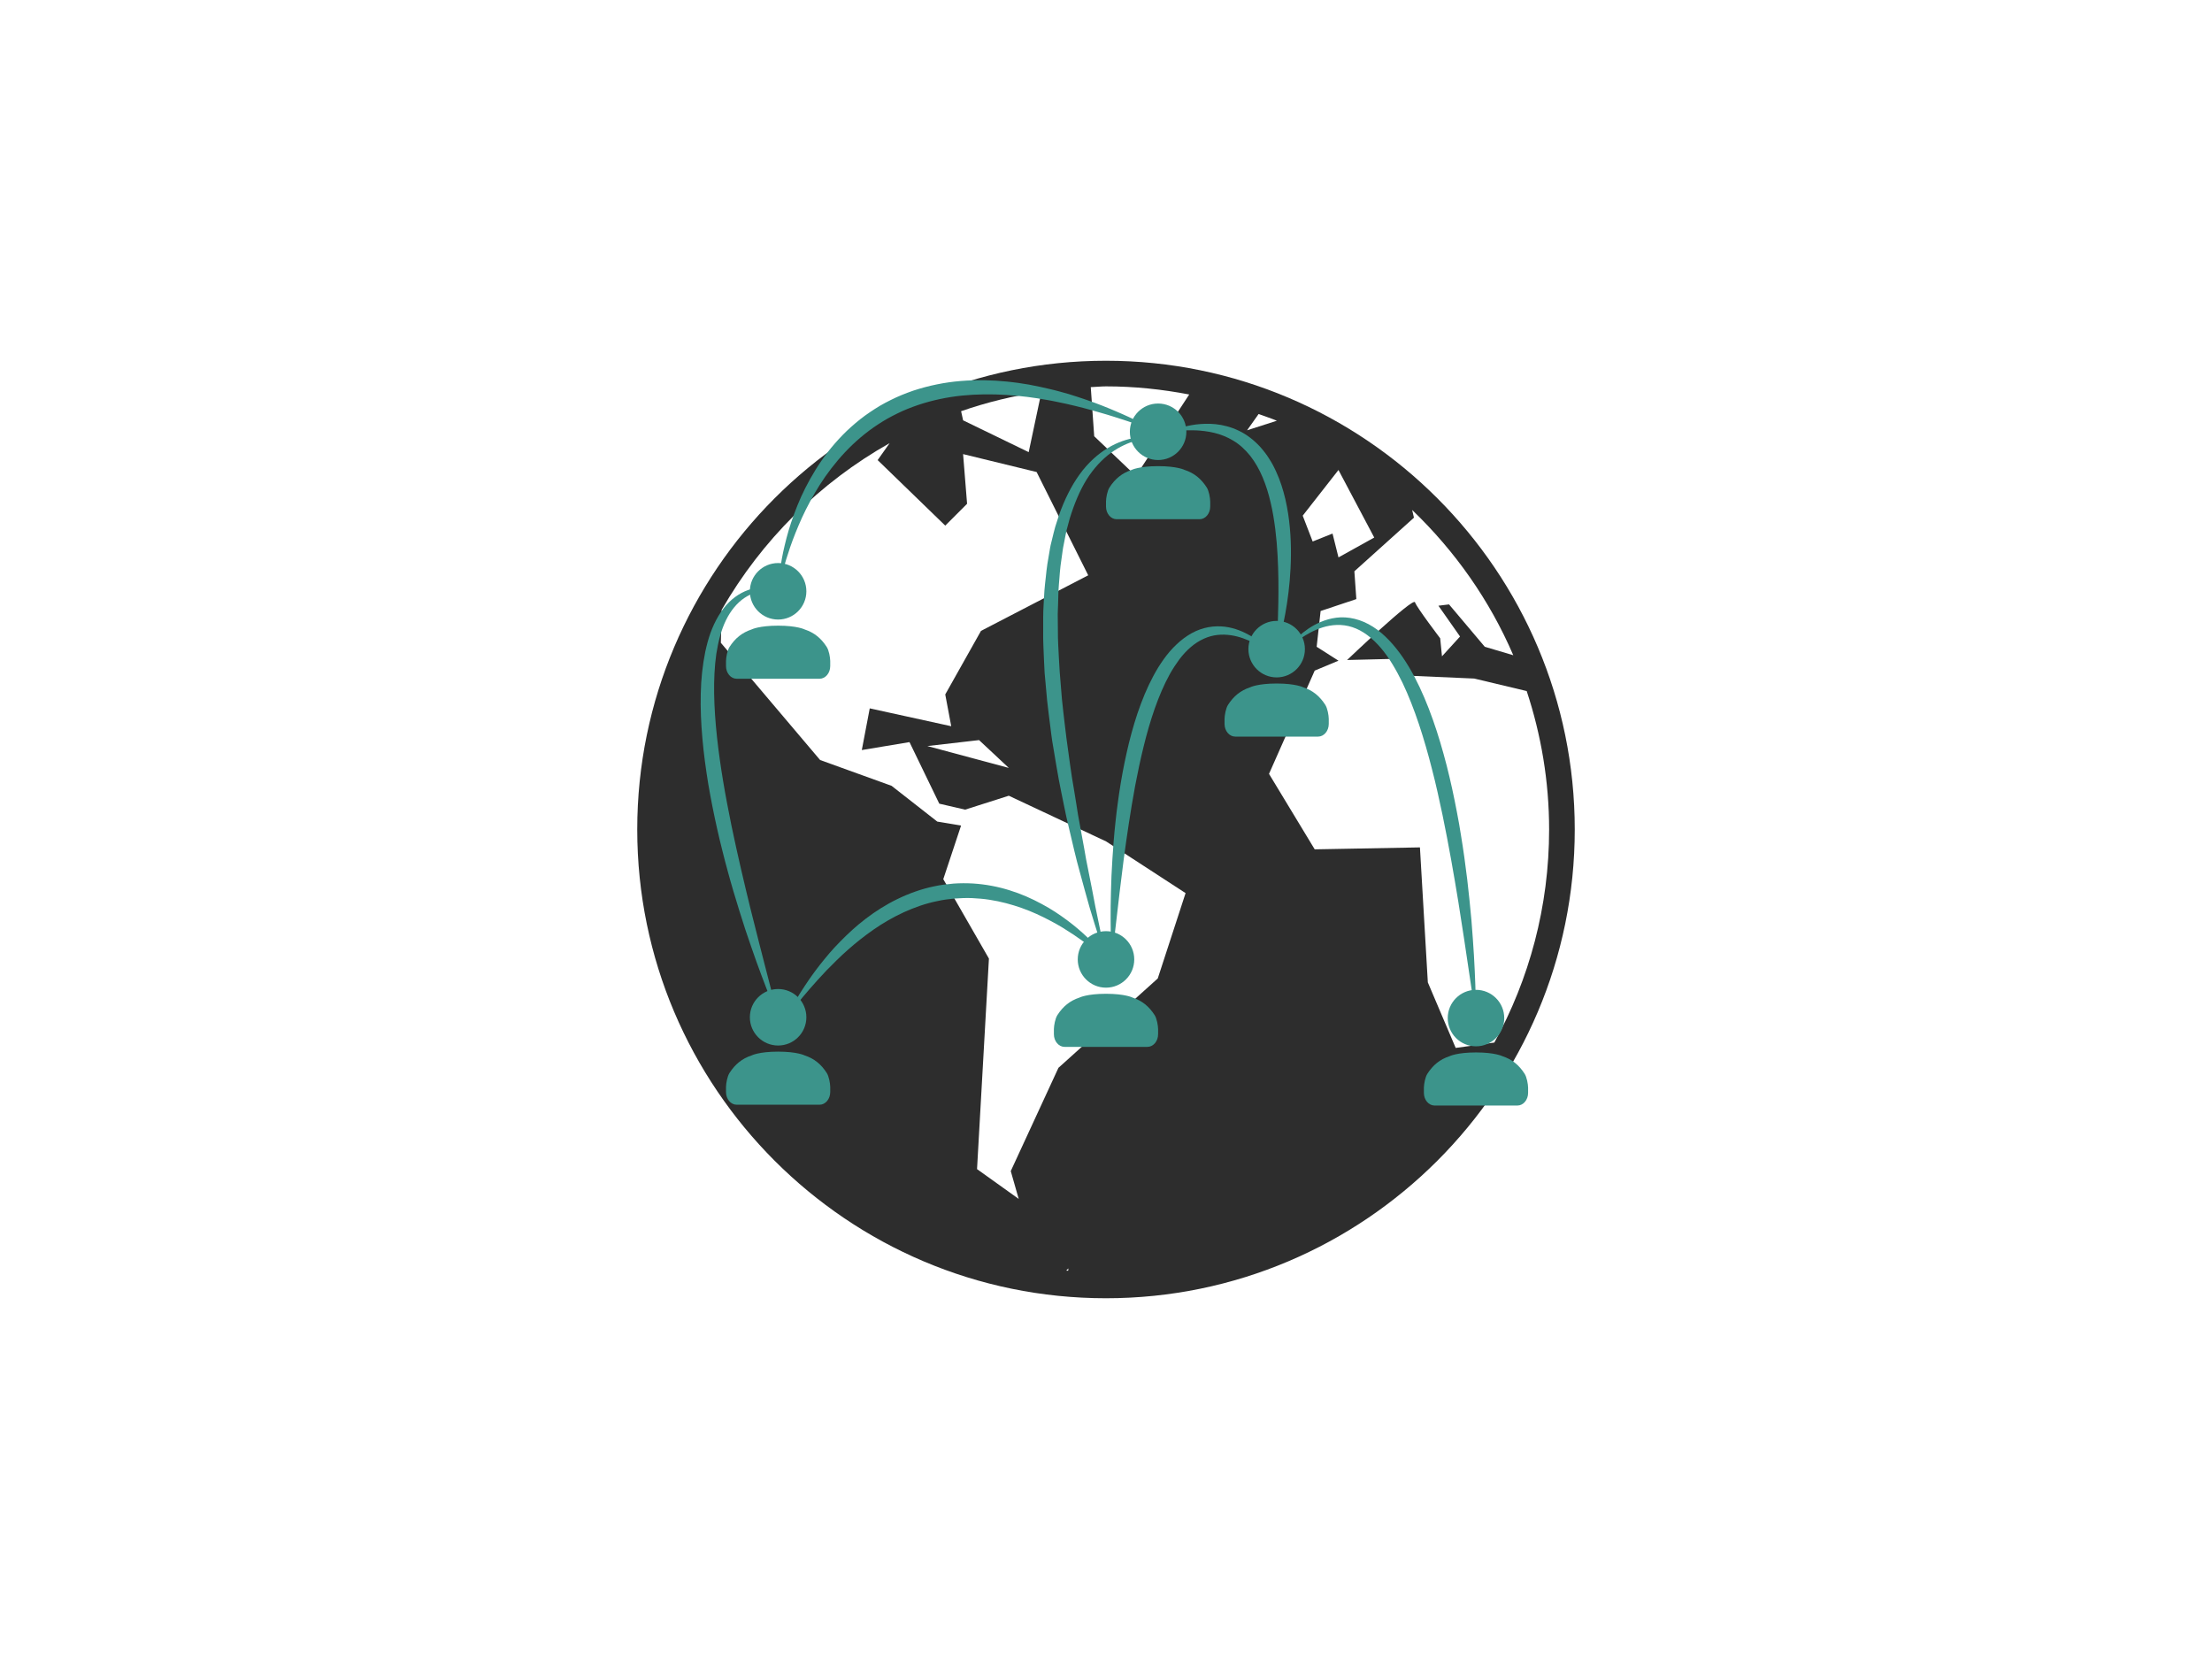 <?xml version="1.0" encoding="utf-8"?>
<!-- Generator: Adobe Illustrator 16.0.4, SVG Export Plug-In . SVG Version: 6.00 Build 0)  -->
<!DOCTYPE svg PUBLIC "-//W3C//DTD SVG 1.1//EN" "http://www.w3.org/Graphics/SVG/1.1/DTD/svg11.dtd">
<svg version="1.1" id="Layer_1" xmlns="http://www.w3.org/2000/svg" xmlns:xlink="http://www.w3.org/1999/xlink" x="0px" y="0px"
	 width="1024px" height="768px" viewBox="0 0 1024 768" enable-background="new 0 0 1024 768" xml:space="preserve">
<g id="Capa_25">
	<path fill="#2D2D2D" d="M511.975,167C392.354,167,295,264.345,295,384s97.354,217,216.975,217C631.646,601,729,503.655,729,384
		S631.646,167,511.975,167z M700.536,303.328l-13.19-3.92l-16.546-19.61l-4.907,0.605l10.002,14.254l-8.354,9.172l-0.835-8.342
		c0,0-10.8-14.177-11.659-16.673c-0.836-2.501-31.436,26.723-31.436,26.723l25.133-0.615l5.51,7.964l28.21,1.233l24.29,5.79
		c6.662,20.19,10.379,41.695,10.379,64.087c0,35.732-9.214,69.342-25.354,98.637l-17.898,2.479l-12.893-30.333l-3.657-62.498
		l-48.715,0.903l-21.149-34.937l21.149-47.799l11.007-4.599l-10.1-6.438l1.83-16.555l16.534-5.518l-0.907-12.863l27.578-24.824
		l-0.817-3.56C673.517,255.042,689.597,277.814,700.536,303.328z M494.496,588.251c-0.288-0.025-0.615-0.017-0.903-0.046l0.996-1.03
		L494.496,588.251z M582.644,191.667c2.806,1.038,5.7,1.945,8.46,3.103l-13.787,4.42L582.644,191.667z M636.174,248.841
		l-16.551,9.197l-2.755-11.036l-9.197,3.675l-4.607-11.957l16.551-21.148L636.174,248.841z M550.526,182.622l-24.685,37.708
		l-19.301-18.381l-1.594-22.734c2.353-0.072,4.671-0.356,7.027-0.356C525.173,178.858,538.031,180.228,550.526,182.622z
		 M482.15,181.287l-5.938,28.023l-30.367-14.728l-0.924-4.226C456.868,186.204,469.312,183.173,482.15,181.287z M411.833,205.145
		l-5.543,7.841l31.295,30.333l10.104-10.104l-1.848-22.997l34.042,8.294l23.887,47.809l-49.639,25.734l-16.547,29.422l2.768,14.707
		l-37.721-8.265l-3.675,19.301l22.073-3.683l13.796,28.503l11.956,2.768l20.226-6.447l45.053,21.158l36.78,23.925l-12.877,39.514
		l-45.977,41.365l-22.073,47.808l3.679,12.876l-19.289-13.791l5.506-97.464l-21.132-36.763l8.239-24.815l-11.011-1.839
		l-21.166-16.559l-33.084-11.952L333.7,297.568l0.398-15.278C352.599,250.087,379.49,223.353,411.833,205.145z M467.011,355.493
		l-37.699-10.121l23.921-2.759L467.011,355.493z"/>
</g>
<g>
	<path fill="#3C948B" d="M382.719,496.693c-2.596-4.022-5.742-6.635-10.24-8.114c0,0-3.393-1.745-12.26-1.745
		c-8.87,0-12.263,1.745-12.263,1.745c-4.498,1.495-7.644,4.092-10.243,8.114c-1.028,1.583-1.585,4.767-1.622,6.469
		c0.014,0.442,0,0.956,0,1.468v2.935v-2.025c0,3.244,2.214,5.869,4.945,5.869h38.354c2.734,0,4.945-2.625,4.945-5.869v2.025v-2.935
		c0-0.512-0.009-1.025,0-1.468C384.302,501.46,383.748,498.276,382.719,496.693"/>
	<circle fill="#3C948B" cx="360.214" cy="470.924" r="13.078"/>
</g>
<g>
	<path fill="#3C948B" d="M382.719,299.497c-2.596-4.022-5.742-6.635-10.24-8.114c0,0-3.393-1.745-12.26-1.745
		c-8.87,0-12.263,1.745-12.263,1.745c-4.498,1.495-7.644,4.092-10.243,8.114c-1.028,1.583-1.585,4.767-1.622,6.469
		c0.014,0.442,0,0.956,0,1.468v2.935v-2.025c0,3.244,2.214,5.869,4.945,5.869h38.354c2.734,0,4.945-2.625,4.945-5.869v2.025v-2.935
		c0-0.512-0.009-1.025,0-1.468C384.302,304.264,383.748,301.08,382.719,299.497"/>
	<circle fill="#3C948B" cx="360.214" cy="273.728" r="13.078"/>
</g>
<g>
	<path fill="#3C948B" d="M534.505,469.912c-2.597-4.022-5.741-6.635-10.239-8.114c0,0-3.394-1.745-12.261-1.745
		c-8.87,0-12.263,1.745-12.263,1.745c-4.498,1.495-7.644,4.092-10.243,8.114c-1.028,1.583-1.585,4.767-1.622,6.469
		c0.014,0.442,0,0.956,0,1.468v2.935v-2.025c0,3.244,2.214,5.869,4.945,5.869h38.354c2.734,0,4.945-2.625,4.945-5.869v2.025v-2.935
		c0-0.512-0.009-1.025,0-1.468C536.088,474.679,535.533,471.495,534.505,469.912"/>
	<circle fill="#3C948B" cx="512" cy="444.143" r="13.078"/>
</g>
<g>
	<path fill="#3C948B" d="M558.627,225.651c-2.596-4.022-5.741-6.635-10.239-8.114c0,0-3.394-1.745-12.261-1.745
		c-8.869,0-12.263,1.745-12.263,1.745c-4.498,1.495-7.644,4.092-10.243,8.114c-1.027,1.583-1.585,4.767-1.621,6.469
		c0.014,0.442,0,0.956,0,1.468v2.935v-2.025c0,3.244,2.214,5.869,4.945,5.869h38.354c2.734,0,4.945-2.625,4.945-5.869v2.025v-2.935
		c0-0.512-0.009-1.025,0-1.468C560.211,230.418,559.656,227.234,558.627,225.651"/>
	<circle fill="#3C948B" cx="536.123" cy="199.882" r="13.079"/>
</g>
<g>
	<path fill="#3C948B" d="M613.506,326.278c-2.597-4.022-5.742-6.635-10.24-8.114c0,0-3.393-1.745-12.26-1.745
		c-8.871,0-12.264,1.745-12.264,1.745c-4.498,1.495-7.644,4.092-10.242,8.114c-1.028,1.583-1.586,4.767-1.622,6.469
		c0.014,0.442,0,0.956,0,1.468v2.935v-2.025c0,3.244,2.214,5.869,4.945,5.869h38.354c2.734,0,4.945-2.625,4.945-5.869v2.025v-2.935
		c0-0.512-0.01-1.025,0-1.468C615.088,331.045,614.534,327.861,613.506,326.278"/>
	<circle fill="#3C948B" cx="591" cy="300.509" r="13.078"/>
</g>
<g>
	<path fill="#3C948B" d="M705.786,497.066c-2.597-4.022-5.742-6.635-10.24-8.114c0,0-3.393-1.745-12.261-1.745
		c-8.869,0-12.263,1.745-12.263,1.745c-4.498,1.495-7.644,4.092-10.243,8.114c-1.027,1.583-1.585,4.767-1.621,6.469
		c0.014,0.442,0,0.956,0,1.468v2.935v-2.025c0,3.244,2.214,5.869,4.945,5.869h38.354c2.734,0,4.945-2.625,4.945-5.869v2.025v-2.935
		c0-0.512-0.01-1.025,0-1.468C707.368,501.833,706.814,498.649,705.786,497.066"/>
	<circle fill="#3C948B" cx="683.28" cy="471.297" r="13.078"/>
</g>
<g>
	<path fill="#3C948B" d="M536.123,199.881c0,0-0.857-0.3-2.465-0.861c-1.605-0.561-3.95-1.438-6.949-2.459
		c-1.497-0.508-3.155-1.07-4.96-1.684c-1.813-0.583-3.773-1.215-5.868-1.89c-2.084-0.699-4.342-1.318-6.705-2.01
		c-2.355-0.716-4.858-1.368-7.459-2.071c-2.597-0.721-5.344-1.295-8.159-1.979c-2.845-0.548-5.747-1.282-8.779-1.765
		c-6.036-1.114-12.448-1.935-19.074-2.349c-6.626-0.41-13.476-0.374-20.345,0.313c-6.865,0.703-13.729,2.135-20.318,4.34
		c-3.281,1.131-6.526,2.383-9.615,3.93c-1.572,0.719-3.06,1.592-4.583,2.387c-1.469,0.891-2.976,1.715-4.38,2.689
		c-5.719,3.739-10.863,8.17-15.349,12.955c-4.483,4.79-8.353,9.898-11.619,15.025c-3.238,5.146-5.953,10.262-8.2,15.122
		c-2.204,4.878-4.029,9.463-5.46,13.601c-1.421,4.142-2.535,7.809-3.357,10.859c-1.646,6.103-2.265,9.691-2.265,9.691
		s0.002-0.91,0.118-2.612c0.13-1.699,0.315-4.202,0.783-7.358c0.456-3.158,1.095-6.992,2.149-11.328
		c1.018-4.344,2.402-9.204,4.316-14.384c0.955-2.591,2.036-5.261,3.243-7.995c1.24-2.718,2.627-5.486,4.183-8.269
		c3.114-5.56,6.87-11.22,11.499-16.511c2.309-2.646,4.791-5.236,7.513-7.641c2.703-2.423,5.577-4.74,8.671-6.801
		c1.511-1.083,3.131-2.014,4.717-3.008c1.637-0.906,3.258-1.86,4.964-2.654c3.358-1.7,6.877-3.094,10.438-4.331
		c7.162-2.357,14.581-3.868,21.92-4.458c7.339-0.614,14.576-0.43,21.484,0.268c1.723,0.207,3.438,0.365,5.123,0.609
		c1.68,0.266,3.343,0.527,4.989,0.787c3.266,0.644,6.461,1.253,9.525,2.025c3.085,0.688,6.029,1.558,8.886,2.35
		c2.818,0.922,5.565,1.725,8.144,2.661c5.189,1.778,9.85,3.651,13.928,5.411c2.033,0.9,3.955,1.679,5.688,2.516
		c1.732,0.831,3.323,1.594,4.761,2.283c1.443,0.672,2.698,1.33,3.789,1.909c1.093,0.573,2.022,1.061,2.775,1.456
		C535.321,199.453,536.123,199.881,536.123,199.881z"/>
</g>
<g>
	<path fill="#3C948B" d="M591,300.508c0,0,0.106-2.165,0.294-5.955c0.161-3.781,0.379-9.168,0.483-15.6
		c0.102-6.43,0.095-13.912-0.349-21.85c-0.115-1.984-0.257-3.996-0.42-6.026c-0.19-2.027-0.394-4.075-0.646-6.127
		c-0.523-4.101-1.171-8.237-2.142-12.265c-0.915-4.041-2.141-7.973-3.684-11.648c-1.536-3.684-3.468-7.058-5.734-9.979
		c-2.308-2.872-4.938-5.311-7.849-7.042c-2.885-1.769-5.957-2.944-8.931-3.656c-2.977-0.724-5.839-1.001-8.399-1.141
		c-2.563-0.064-4.837-0.036-6.708,0.104c-0.939,0.07-1.778,0.133-2.508,0.188c-0.729,0.083-1.35,0.153-1.854,0.21
		c-1.015,0.104-1.556,0.16-1.556,0.16s0.509-0.191,1.463-0.552c0.481-0.175,1.074-0.391,1.771-0.645
		c0.706-0.229,1.525-0.468,2.447-0.733c1.847-0.521,4.13-1.05,6.815-1.434c2.69-0.318,5.789-0.505,9.203-0.158
		c3.402,0.347,7.121,1.263,10.767,3.023c3.662,1.727,7.12,4.406,10.076,7.666c1.447,1.649,2.828,3.416,4.001,5.319
		c0.633,0.931,1.145,1.923,1.721,2.896c0.493,1.004,1.045,1.998,1.485,3.031c1.899,4.096,3.256,8.437,4.286,12.801
		c1.012,4.375,1.676,8.785,2.068,13.128c0.414,4.342,0.55,8.615,0.512,12.735c-0.063,8.242-0.835,15.866-1.814,22.332
		c-0.977,6.47-2.178,11.783-3.139,15.469c-0.457,1.846-0.904,3.279-1.188,4.257C591.181,299.993,591,300.508,591,300.508z"/>
</g>
<g>
	<path fill="#3C948B" d="M537.332,202.778c0,0-1.059-0.132-3.034-0.079c-1.97,0.049-4.866,0.335-8.377,1.29
		c-3.5,0.963-7.588,2.727-11.628,5.649c-4.029,2.931-7.936,7.062-11.203,12.242c-3.244,5.206-5.8,11.407-7.875,18.16
		c-0.462,1.71-0.932,3.443-1.406,5.197c-0.432,1.768-0.726,3.6-1.103,5.425c-0.179,0.915-0.359,1.835-0.541,2.76
		c-0.181,0.924-0.275,1.876-0.418,2.819c-0.264,1.893-0.53,3.802-0.798,5.728c-0.268,1.925-0.344,3.902-0.527,5.872
		c-0.14,1.977-0.362,3.957-0.438,5.967c-0.056,2.012-0.112,4.036-0.169,6.07c-0.043,2.035-0.207,4.072-0.138,6.133
		c0.02,2.059,0.039,4.124,0.059,6.196c0.034,2.072-0.008,4.148,0.142,6.233c0.234,4.168,0.397,8.352,0.689,12.533
		c0.34,4.183,0.68,8.365,1.019,12.532c0.391,4.164,0.939,8.302,1.395,12.414c0.439,4.114,1.031,8.181,1.586,12.204
		c0.576,4.021,1.061,8.006,1.69,11.904c0.642,3.898,1.323,7.723,1.898,11.485c0.296,1.88,0.59,3.739,0.88,5.575
		c0.334,1.83,0.665,3.638,0.991,5.422c0.655,3.567,1.292,7.038,1.907,10.396c0.294,1.683,0.584,3.337,0.869,4.96
		c0.321,1.617,0.637,3.203,0.946,4.757c1.264,6.21,2.349,11.924,3.308,16.992c1.044,5.052,1.955,9.456,2.705,13.083
		c0.753,3.628,1.284,6.497,1.672,8.446c0.37,1.954,0.567,2.997,0.567,2.997s-0.333-1.006-0.956-2.894
		c-0.604-1.892-1.531-4.658-2.631-8.201c-1.106-3.541-2.494-7.833-3.957-12.791c-1.403-4.974-2.982-10.59-4.626-16.74
		c-1.743-6.127-3.228-12.866-4.924-19.966c-0.415-1.777-0.835-3.58-1.26-5.404c-0.381-1.834-0.768-3.691-1.158-5.568
		c-0.798-3.752-1.52-7.604-2.306-11.513c-0.75-3.915-1.359-7.927-2.06-11.974c-0.34-2.025-0.683-4.062-1.027-6.11
		c-0.331-2.05-0.541-4.132-0.819-6.21c-0.504-4.165-1.098-8.351-1.537-12.576c-0.383-4.235-0.767-8.486-1.151-12.737
		c-0.257-4.265-0.384-8.543-0.581-12.796c-0.131-2.124-0.07-4.259-0.084-6.381c0-2.123,0.001-4.24,0.001-6.35
		c0.007-4.217,0.368-8.411,0.573-12.543c0.14-2.067,0.427-4.12,0.631-6.157c0.249-2.036,0.389-4.062,0.724-6.06
		c0.337-1.995,0.672-3.975,1.003-5.935c0.182-0.978,0.296-1.958,0.531-2.919c0.235-0.959,0.47-1.914,0.703-2.863
		c0.485-1.895,0.886-3.781,1.428-5.616c0.588-1.823,1.17-3.624,1.743-5.401c2.484-7.047,5.659-13.47,9.521-18.81
		c3.844-5.356,8.468-9.464,13.042-12.213c4.572-2.789,9.085-4.153,12.799-4.778c3.731-0.639,6.705-0.51,8.689-0.338
		C536.306,202.491,537.332,202.778,537.332,202.778z"/>
</g>
<g>
	<path fill="#3C948B" d="M594.575,301.925c0,0,0.502-0.773,1.592-2.12c1.108-1.325,2.756-3.283,5.215-5.432
		c2.452-2.135,5.656-4.61,9.977-6.435c2.152-0.907,4.582-1.646,7.255-1.986c2.67-0.358,5.577-0.178,8.484,0.519
		c2.91,0.701,5.799,1.968,8.49,3.674c2.7,1.703,5.168,3.871,7.468,6.264c4.59,4.814,8.41,10.621,11.724,16.859
		c3.282,6.259,6.093,12.964,8.535,19.883c2.46,6.916,4.532,14.057,6.392,21.233c1.838,7.185,3.387,14.421,4.741,21.568
		c0.333,1.787,0.664,3.567,0.993,5.339c0.294,1.777,0.587,3.545,0.877,5.302c0.602,3.511,1.092,6.991,1.587,10.413
		c0.475,3.425,0.918,6.793,1.316,10.094c0.363,3.305,0.719,6.537,1.064,9.684c0.303,3.149,0.597,6.213,0.881,9.176
		c0.227,2.968,0.445,5.835,0.655,8.587c0.426,5.502,0.677,10.556,0.894,15.033c0.206,4.478,0.343,8.384,0.418,11.602
		c0.09,3.216,0.096,5.748,0.128,7.471c0.012,1.725,0.019,2.645,0.019,2.645s-0.146-0.908-0.42-2.612
		c-0.255-1.704-0.668-4.2-1.113-7.383c-0.946-6.351-2.298-15.423-3.919-26.309c-0.844-5.428-1.757-11.308-2.723-17.526
		c-0.518-3.101-1.049-6.285-1.592-9.54c-0.567-3.248-1.148-6.566-1.738-9.941c-1.225-6.736-2.519-13.688-3.987-20.709
		c-1.489-7.016-3.025-14.135-4.862-21.161c-1.782-7.039-3.784-14.01-6.021-20.757c-2.255-6.74-4.768-13.252-7.648-19.299
		c-2.938-5.996-6.169-11.609-10.059-16.157c-3.875-4.525-8.364-8.032-13.173-9.576c-4.794-1.592-9.682-1.163-13.745,0.114
		c-4.082,1.299-7.438,3.239-10.043,5.024c-2.603,1.808-4.518,3.451-5.776,4.615C595.201,301.247,594.575,301.925,594.575,301.925z"
		/>
</g>
<g>
	<path fill="#3C948B" d="M591,304.729c0,0-0.585-0.527-1.734-1.437c-1.144-0.916-2.887-2.177-5.177-3.62
		c-2.3-1.421-5.21-2.964-8.676-4.205c-3.461-1.21-7.565-2.011-11.843-1.535c-4.28,0.469-8.587,2.422-12.336,5.637
		c-1.877,1.606-3.623,3.506-5.233,5.612c-1.577,2.14-3.08,4.431-4.456,6.874c-2.713,4.919-5.003,10.35-7.002,16.014
		c-1.979,5.674-3.681,11.586-5.136,17.574c-1.491,5.982-2.737,12.041-3.892,18.03c-1.075,6.006-2.129,11.927-2.972,17.697
		c-0.873,5.763-1.672,11.353-2.373,16.664c-0.661,5.323-1.285,10.356-1.861,15.001c-1.083,9.326-1.986,17.098-2.618,22.537
		c-0.287,2.727-0.577,4.868-0.747,6.33c-0.189,1.461-0.29,2.24-0.29,2.24s-0.039-0.784-0.111-2.255
		c-0.054-1.471-0.173-3.63-0.242-6.376c-0.079-2.746-0.141-6.083-0.155-9.91c0.007-3.826-0.013-8.148,0.155-12.857
		c0.078-2.354,0.12-4.811,0.235-7.351c0.118-2.54,0.26-5.163,0.433-7.861c0.356-5.395,0.759-11.089,1.418-16.962
		c0.162-1.469,0.326-2.949,0.491-4.441c0.195-1.489,0.393-2.989,0.591-4.499c0.368-3.021,0.879-6.067,1.36-9.14
		c1.021-6.141,2.285-12.353,3.785-18.528c1.539-6.164,3.325-12.296,5.556-18.206c2.214-5.91,4.845-11.617,8.043-16.843
		c1.635-2.595,3.378-5.087,5.332-7.358c1.972-2.259,4.121-4.319,6.452-6.063c2.331-1.737,4.846-3.173,7.47-4.098
		c2.618-0.933,5.297-1.398,7.846-1.455c5.133-0.137,9.589,1.35,13.129,3.069c3.571,1.727,6.316,3.773,8.459,5.542
		c2.143,1.776,3.638,3.364,4.639,4.45C590.531,304.096,591,304.729,591,304.729z"/>
</g>
<g>
	<path fill="#3C948B" d="M364.037,273.727c0,0-0.853-0.242-2.48-0.465c-1.621-0.223-4.038-0.392-7.022-0.057
		c-2.968,0.352-6.529,1.34-9.895,3.584c-3.365,2.242-6.352,5.805-8.544,10.283c-2.216,4.48-3.581,9.854-4.49,15.619
		c-0.825,5.797-1.115,12.023-1.015,18.484c0.107,6.464,0.589,13.158,1.314,19.951c0.744,6.792,1.709,13.686,2.864,20.558
		c1.136,6.878,2.482,13.729,3.837,20.473c1.424,6.73,2.841,13.358,4.342,19.751c1.486,6.395,2.948,12.578,4.39,18.432
		c1.475,5.85,2.869,11.381,4.156,16.486c2.629,10.219,4.82,18.734,6.354,24.695c0.792,2.977,1.355,5.337,1.765,6.938
		c0.391,1.607,0.6,2.465,0.6,2.465s-0.342-0.812-0.982-2.338c-0.622-1.53-1.573-3.764-2.707-6.633
		c-1.141-2.866-2.5-6.358-4.006-10.384c-1.483-4.032-3.191-8.574-4.875-13.589c-0.849-2.505-1.77-5.104-2.657-7.816
		c-0.887-2.712-1.783-5.521-2.682-8.419c-1.791-5.796-3.658-11.921-5.378-18.321c-0.885-3.192-1.734-6.453-2.553-9.767
		c-0.86-3.302-1.622-6.674-2.406-10.068c-1.529-6.802-2.907-13.755-4.102-20.753c-1.137-7.008-2.103-14.057-2.709-21.049
		c-0.625-6.988-0.913-13.917-0.755-20.645c0.125-6.726,0.849-13.254,2.08-19.371c0.66-3.054,1.434-6.011,2.443-8.802
		c1.006-2.791,2.241-5.416,3.658-7.811c1.426-2.389,3.047-4.557,4.878-6.352c1.825-1.798,3.813-3.242,5.82-4.31
		c4.036-2.166,8.041-2.688,11.179-2.676c3.172,0.014,5.583,0.606,7.181,1.049C363.24,273.337,364.037,273.727,364.037,273.727z"/>
</g>
<g>
	<path fill="#3C948B" d="M514.654,446.703c0,0-0.52-0.504-1.515-1.416c-0.991-0.918-2.491-2.211-4.408-3.828
		c-1.927-1.606-4.323-3.483-7.118-5.545c-2.802-2.055-6.056-4.229-9.669-6.451c-1.822-1.086-3.728-2.199-5.752-3.242
		c-2.019-1.051-4.103-2.133-6.305-3.104c-4.381-1.99-9.154-3.688-14.163-5.008c-2.505-0.667-5.085-1.169-7.701-1.591
		c-2.62-0.413-5.29-0.621-7.976-0.76c-2.69-0.102-5.398-0.002-8.107,0.192c-2.702,0.269-5.415,0.592-8.077,1.205
		c-5.358,1.062-10.545,2.929-15.482,5.158c-4.926,2.269-9.585,4.981-13.889,7.956c-4.298,2.982-8.288,6.158-11.919,9.371
		c-3.636,3.209-6.897,6.471-9.884,9.519c-2.921,3.109-5.572,6.01-7.854,8.649c-1.132,1.331-2.192,2.576-3.172,3.727
		c-0.963,1.17-1.848,2.245-2.646,3.215c-1.604,1.942-2.814,3.51-3.668,4.561c-0.854,1.053-1.311,1.613-1.311,1.613
		s0.339-0.638,0.974-1.834c0.668-1.176,1.542-2.974,2.86-5.133c0.648-1.089,1.366-2.295,2.146-3.607
		c0.793-1.308,1.725-2.672,2.683-4.159c0.947-1.496,2.067-3.009,3.189-4.651c1.12-1.646,2.452-3.26,3.761-5.013
		c1.366-1.706,2.793-3.487,4.334-5.281c0.773-0.896,1.588-1.78,2.403-2.692c0.824-0.903,1.706-1.781,2.577-2.693
		c3.53-3.602,7.449-7.255,11.881-10.615c4.419-3.367,9.311-6.5,14.629-9.068c5.307-2.579,11.022-4.65,16.951-5.869
		c2.955-0.653,5.97-1,8.97-1.271c3.008-0.215,6.014-0.214,8.983-0.05c5.936,0.364,11.7,1.491,17.048,3.172
		c5.361,1.654,10.302,3.877,14.769,6.293c4.494,2.378,8.467,5.068,11.988,7.698c3.528,2.626,6.56,5.271,9.134,7.718
		c2.598,2.422,4.69,4.703,6.377,6.6c1.692,1.893,2.907,3.479,3.737,4.551C514.255,446.1,514.654,446.703,514.654,446.703z"/>
</g>
</svg>
